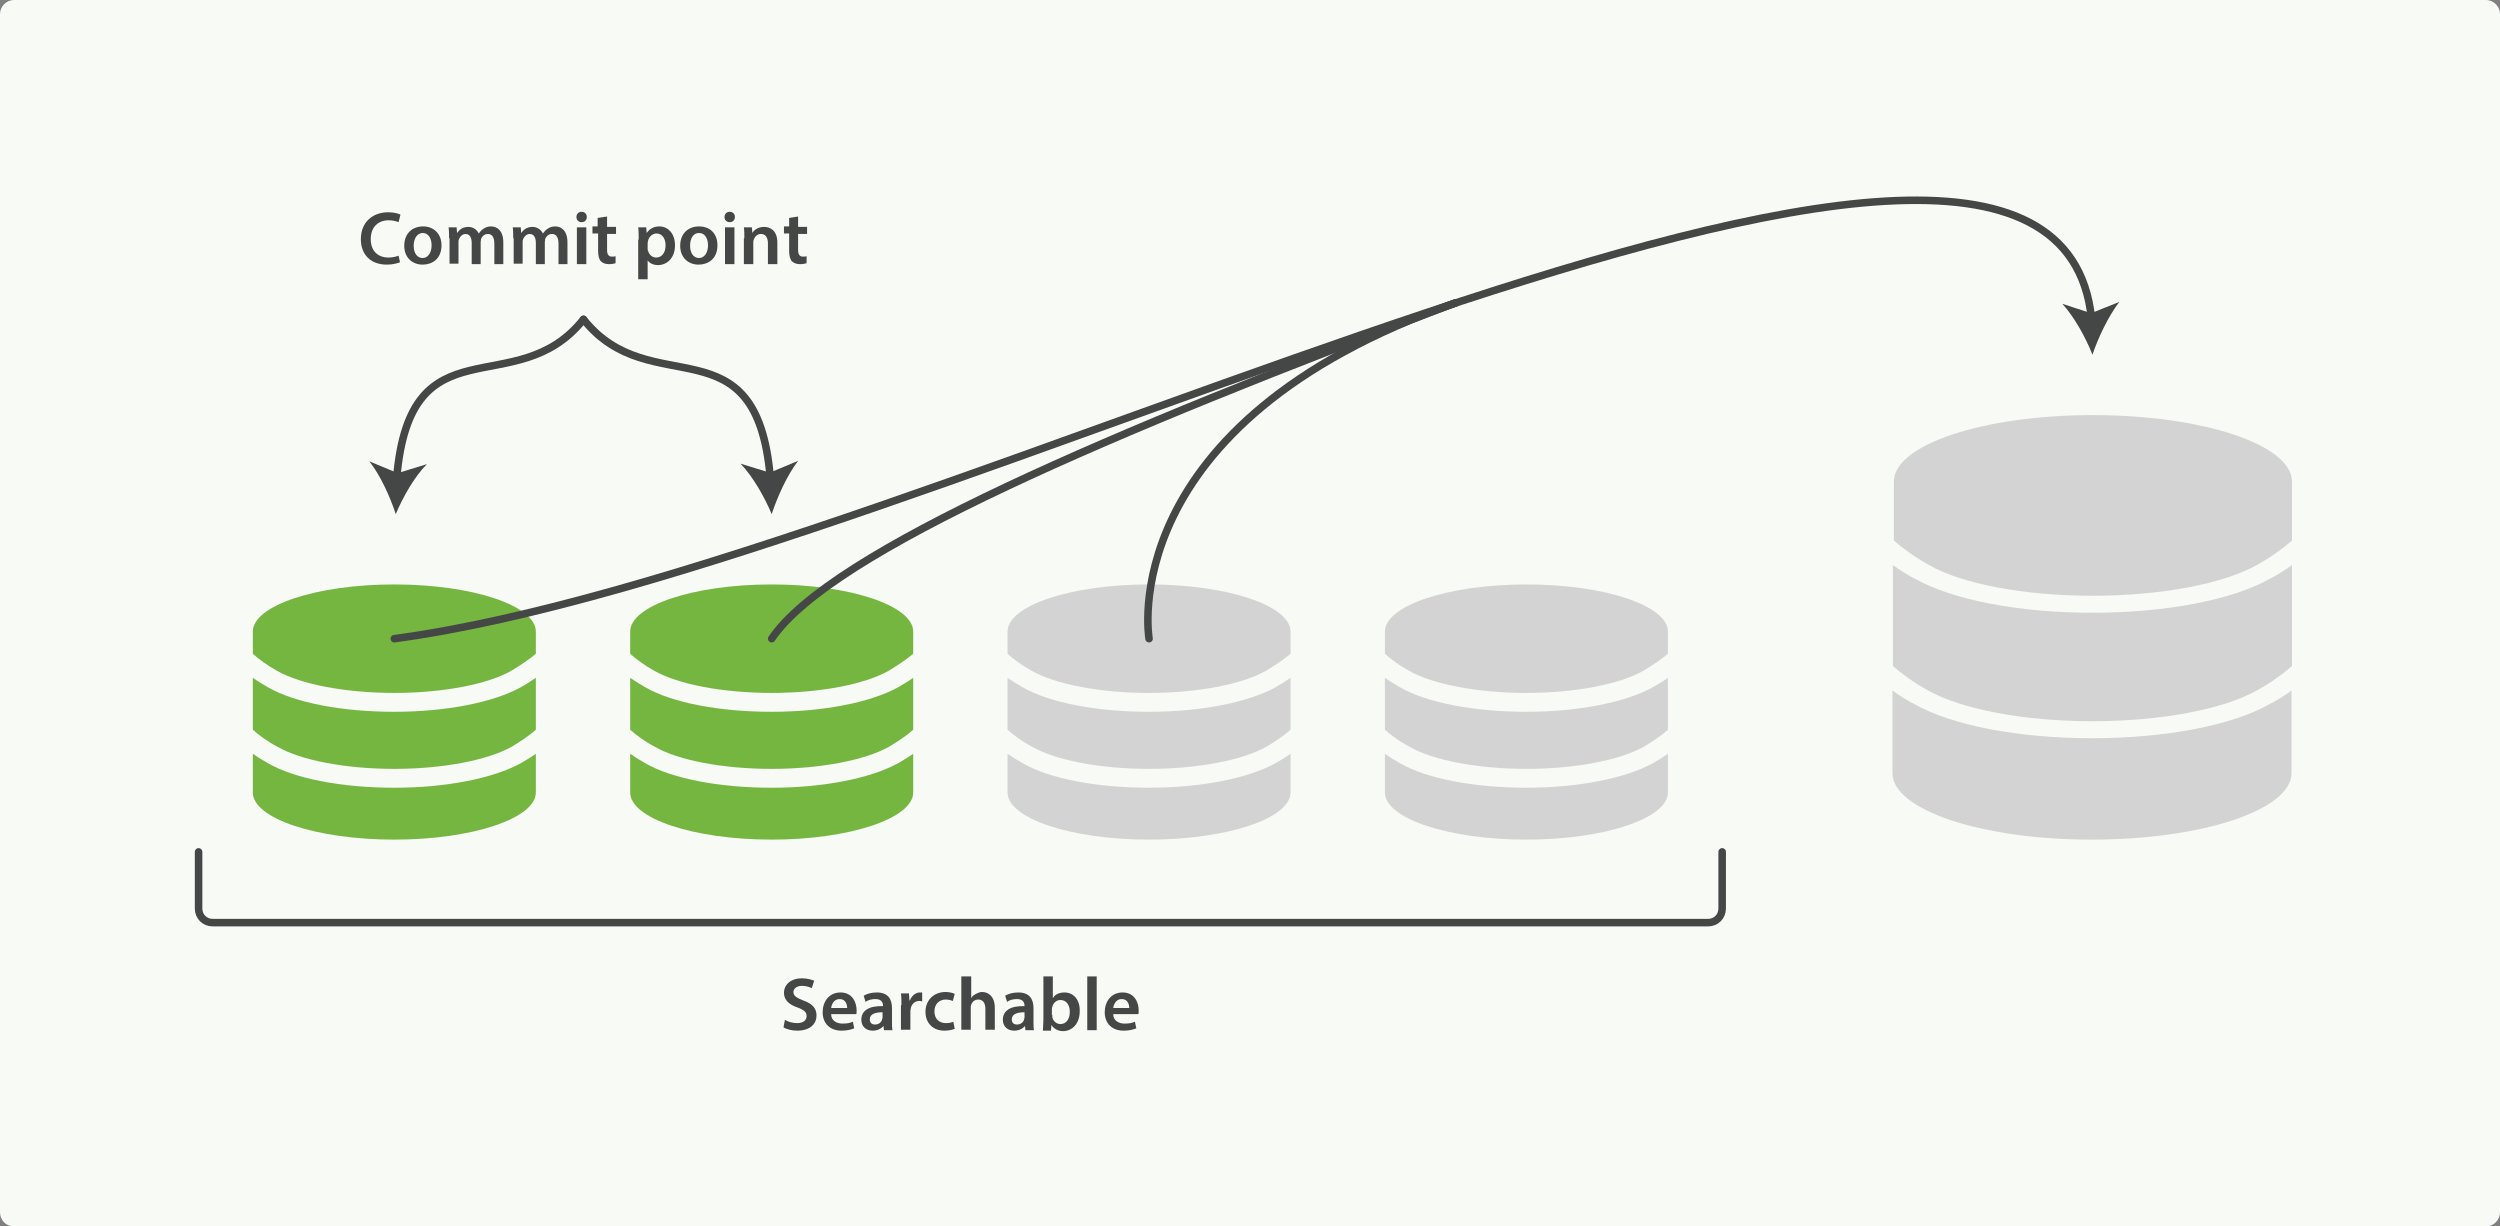<svg xmlns="http://www.w3.org/2000/svg" xmlns:svg="http://www.w3.org/2000/svg" id="Layer_1" width="100%" height="100%" x="0" y="0" enable-background="new 0 0 1280 800" version="1.1" viewBox="0 0 530 260" xml:space="preserve"><rect x="0" y="0" width="530" height="260" fill="#808080" stroke="none"/><path id="path3" d="M 527,260 H 3 c -1.7,0 -3,-1.3 -3,-3 V 3 C 0,1.4 1.3,0 3,0 h 524 c 1.7,0 3,1.4 3,3 v 254 c 0,1.6 -1.3,3 -3,3 z" style="fill:#f8faf6"/><g id="g5" transform="translate(-443.4,-279.5)"><path id="path7" d="m 528.2,335.1 c -0.5,0.2 -1.5,0.5 -2.8,0.5 -3.4,0 -5.5,-2.1 -5.5,-5.4 0,-3.6 2.5,-5.7 5.8,-5.7 1.3,0 2.2,0.3 2.6,0.5 l -0.4,1.6 c -0.5,-0.2 -1.2,-0.4 -2.1,-0.4 -2.2,0 -3.8,1.4 -3.8,4 0,2.4 1.4,3.9 3.8,3.9 0.8,0 1.6,-0.2 2.1,-0.4 l 0.3,1.4 z" style="fill:#454746"/><path id="path9" d="m 537,331.5 c 0,2.9 -2,4.1 -4,4.1 -2.2,0 -3.9,-1.5 -3.9,-4 0,-2.6 1.7,-4.1 4,-4.1 2.3,0 3.9,1.6 3.9,4 z m -5.9,0.1 c 0,1.5 0.7,2.6 1.9,2.6 1.1,0 1.9,-1.1 1.9,-2.7 0,-1.2 -0.5,-2.6 -1.9,-2.6 -1.3,0 -1.9,1.4 -1.9,2.7 z" style="fill:#454746"/><path id="path11" d="m 538.6,330 c 0,-0.9 0,-1.6 -0.1,-2.3 h 1.7 l 0.1,1.2 h 0 c 0.4,-0.6 1.1,-1.3 2.4,-1.3 1,0 1.8,0.6 2.2,1.4 h 0 c 0.3,-0.4 0.6,-0.8 1,-1 0.4,-0.3 0.9,-0.5 1.6,-0.5 1.3,0 2.6,0.9 2.6,3.4 v 4.6 h -1.9 v -4.3 c 0,-1.3 -0.4,-2.1 -1.4,-2.1 -0.7,0 -1.2,0.5 -1.4,1 0,0.2 -0.1,0.4 -0.1,0.7 v 4.7 h -1.9 V 331 c 0,-1.1 -0.4,-1.9 -1.3,-1.9 -0.7,0 -1.2,0.6 -1.4,1.1 -0.1,0.2 -0.1,0.4 -0.1,0.6 v 4.6 h -1.9 V 330 z" style="fill:#454746"/><path id="path13" d="m 552.2,330 c 0,-0.9 0,-1.6 -0.1,-2.3 h 1.7 l 0.1,1.2 h 0 c 0.4,-0.6 1.1,-1.3 2.4,-1.3 1,0 1.8,0.6 2.2,1.4 h 0 c 0.3,-0.4 0.6,-0.8 1,-1 0.4,-0.3 0.9,-0.5 1.6,-0.5 1.3,0 2.6,0.9 2.6,3.4 v 4.6 h -1.9 v -4.3 c 0,-1.3 -0.4,-2.1 -1.4,-2.1 -0.7,0 -1.2,0.5 -1.4,1 0,0.2 -0.1,0.4 -0.1,0.7 v 4.7 H 557 V 331 c 0,-1.1 -0.4,-1.9 -1.3,-1.9 -0.7,0 -1.2,0.6 -1.4,1.1 -0.1,0.2 -0.1,0.4 -0.1,0.6 v 4.6 h -1.9 V 330 z" style="fill:#454746"/><path id="path15" d="m 567.8,325.5 c 0,0.6 -0.4,1.1 -1.1,1.1 -0.7,0 -1.1,-0.5 -1.1,-1.1 0,-0.6 0.4,-1.1 1.1,-1.1 0.7,0 1.1,0.5 1.1,1.1 z m -2.1,10 v -7.8 h 2 v 7.8 h -2 z" style="fill:#454746"/><path id="path17" d="m 572.1,325.4 v 2.2 h 1.9 v 1.5 h -1.9 v 3.4 c 0,0.9 0.3,1.4 1,1.4 0.3,0 0.6,0 0.8,-0.1 l 0,1.5 c -0.3,0.1 -0.8,0.2 -1.4,0.2 -0.7,0 -1.3,-0.2 -1.7,-0.6 -0.4,-0.4 -0.6,-1.2 -0.6,-2.2 V 329 H 569 v -1.5 h 1.1 v -1.8 l 2,-0.3 z" style="fill:#454746"/><path id="path19" d="m 578.8,330.3 c 0,-1 0,-1.9 -0.1,-2.6 h 1.7 l 0.1,1.2 h 0 c 0.6,-0.9 1.5,-1.4 2.7,-1.4 1.8,0 3.3,1.5 3.3,4 0,2.8 -1.8,4.2 -3.6,4.2 -1,0 -1.8,-0.4 -2.2,-1 h 0 v 4 h -2 v -8.4 z m 1.9,1.9 c 0,0.2 0,0.4 0.1,0.5 0.2,0.8 0.9,1.4 1.7,1.4 1.2,0 2,-1 2,-2.6 0,-1.4 -0.7,-2.5 -1.9,-2.5 -0.8,0 -1.6,0.6 -1.8,1.5 0,0.2 -0.1,0.3 -0.1,0.5 v 1.2 z" style="fill:#454746"/><path id="path21" d="m 595.5,331.5 c 0,2.9 -2,4.1 -4,4.1 -2.2,0 -3.9,-1.5 -3.9,-4 0,-2.6 1.7,-4.1 4,-4.1 2.4,0 3.9,1.6 3.9,4 z m -5.8,0.1 c 0,1.5 0.7,2.6 1.9,2.6 1.1,0 1.9,-1.1 1.9,-2.7 0,-1.2 -0.5,-2.6 -1.9,-2.6 -1.4,0 -1.9,1.4 -1.9,2.7 z" style="fill:#454746"/><path id="path23" d="m 599.2,325.5 c 0,0.6 -0.4,1.1 -1.1,1.1 -0.7,0 -1.1,-0.5 -1.1,-1.1 0,-0.6 0.4,-1.1 1.1,-1.1 0.7,0 1.1,0.5 1.1,1.1 z m -2.1,10 v -7.8 h 2 v 7.8 h -2 z" style="fill:#454746"/><path id="path25" d="m 601.2,330 c 0,-0.9 0,-1.6 -0.1,-2.3 h 1.7 l 0.1,1.2 h 0 c 0.3,-0.6 1.2,-1.3 2.5,-1.3 1.4,0 2.8,0.9 2.8,3.3 v 4.6 h -2 v -4.4 c 0,-1.1 -0.4,-2 -1.5,-2 -0.8,0 -1.3,0.6 -1.5,1.2 -0.1,0.2 -0.1,0.4 -0.1,0.6 v 4.6 h -2 V 330 z" style="fill:#454746"/><path id="path27" d="m 612.6,325.4 v 2.2 h 1.9 v 1.5 h -1.9 v 3.4 c 0,0.9 0.3,1.4 1,1.4 0.3,0 0.6,0 0.8,-0.1 l 0,1.5 c -0.3,0.1 -0.8,0.2 -1.4,0.2 -0.7,0 -1.3,-0.2 -1.7,-0.6 -0.4,-0.4 -0.6,-1.2 -0.6,-2.2 V 329 h -1.1 v -1.5 h 1.1 v -1.8 l 1.9,-0.3 z" style="fill:#454746"/></g><g id="g29" transform="translate(-443.4,-279.5)"><path id="path31" d="m 609.8,495.7 c 0.6,0.4 1.6,0.7 2.6,0.7 1.3,0 2,-0.6 2,-1.5 0,-0.8 -0.5,-1.3 -1.9,-1.8 -1.8,-0.6 -2.9,-1.6 -2.9,-3.1 0,-1.8 1.5,-3.1 3.8,-3.1 1.2,0 2,0.3 2.6,0.5 l -0.5,1.6 c -0.4,-0.2 -1.1,-0.5 -2.1,-0.5 -1.2,0 -1.8,0.7 -1.8,1.3 0,0.8 0.6,1.2 2.1,1.8 1.9,0.7 2.8,1.6 2.8,3.2 0,1.7 -1.3,3.2 -4.1,3.2 -1.1,0 -2.3,-0.3 -2.9,-0.7 l 0.3,-1.6 z" style="fill:#454746"/><path id="path33" d="m 619.6,494.5 c 0,1.4 1.2,2 2.4,2 0.9,0 1.6,-0.1 2.2,-0.4 l 0.3,1.4 c -0.7,0.3 -1.6,0.5 -2.7,0.5 -2.5,0 -4,-1.6 -4,-3.9 0,-2.2 1.3,-4.2 3.8,-4.2 2.5,0 3.4,2.1 3.4,3.8 0,0.4 0,0.7 -0.1,0.8 h -5.3 z m 3.4,-1.3 c 0,-0.7 -0.3,-1.9 -1.6,-1.9 -1.2,0 -1.7,1.1 -1.8,1.9 h 3.4 z" style="fill:#454746"/><path id="path35" d="m 630.8,497.9 -0.1,-0.9 h 0 c -0.5,0.6 -1.3,1 -2.3,1 -1.6,0 -2.4,-1.1 -2.4,-2.3 0,-2 1.7,-3 4.6,-2.9 v -0.1 c 0,-0.5 -0.2,-1.4 -1.6,-1.4 -0.8,0 -1.6,0.2 -2.1,0.6 l -0.4,-1.3 c 0.6,-0.4 1.6,-0.7 2.8,-0.7 2.5,0 3.2,1.6 3.2,3.3 v 2.8 c 0,0.7 0,1.4 0.1,1.9 h -1.8 z m -0.3,-3.8 c -1.4,0 -2.7,0.3 -2.7,1.5 0,0.8 0.5,1.1 1.1,1.1 0.8,0 1.4,-0.5 1.5,-1.1 0,-0.1 0.1,-0.3 0.1,-0.4 v -1.1 z" style="fill:#454746"/><path id="path37" d="m 634.5,492.6 c 0,-1.1 0,-1.8 -0.1,-2.5 h 1.7 l 0.1,1.5 h 0.1 c 0.4,-1.1 1.3,-1.7 2.1,-1.7 0.2,0 0.3,0 0.5,0 v 1.9 c -0.2,0 -0.3,-0.1 -0.6,-0.1 -0.9,0 -1.6,0.6 -1.8,1.5 0,0.2 -0.1,0.4 -0.1,0.6 v 4 h -2 v -5.2 z" style="fill:#454746"/><path id="path39" d="m 645.8,497.6 c -0.4,0.2 -1.2,0.4 -2.2,0.4 -2.4,0 -4,-1.6 -4,-4 0,-2.3 1.6,-4.2 4.3,-4.2 0.7,0 1.5,0.2 1.9,0.4 l -0.4,1.5 c -0.3,-0.1 -0.8,-0.3 -1.5,-0.3 -1.5,0 -2.4,1.1 -2.4,2.5 0,1.6 1,2.5 2.4,2.5 0.7,0 1.2,-0.1 1.6,-0.3 l 0.3,1.5 z" style="fill:#454746"/><path id="path41" d="m 647.3,486.5 h 2 v 4.6 h 0 c 0.2,-0.4 0.6,-0.7 1,-0.9 0.4,-0.2 0.8,-0.4 1.3,-0.4 1.3,0 2.7,0.9 2.7,3.4 v 4.6 h -2 v -4.4 c 0,-1.1 -0.4,-2 -1.5,-2 -0.8,0 -1.3,0.5 -1.5,1.1 -0.1,0.2 -0.1,0.4 -0.1,0.6 v 4.7 h -2 v -11.3 z" style="fill:#454746"/><path id="path43" d="m 660.8,497.9 -0.1,-0.9 h 0 c -0.5,0.6 -1.3,1 -2.3,1 -1.6,0 -2.4,-1.1 -2.4,-2.3 0,-2 1.7,-3 4.6,-2.9 v -0.1 c 0,-0.5 -0.2,-1.4 -1.6,-1.4 -0.8,0 -1.6,0.2 -2.1,0.6 l -0.4,-1.3 c 0.6,-0.4 1.6,-0.7 2.8,-0.7 2.5,0 3.2,1.6 3.2,3.3 v 2.8 c 0,0.7 0,1.4 0.1,1.9 h -1.8 z m -0.2,-3.8 c -1.4,0 -2.7,0.3 -2.7,1.5 0,0.8 0.5,1.1 1.1,1.1 0.8,0 1.4,-0.5 1.5,-1.1 0,-0.1 0.1,-0.3 0.1,-0.4 v -1.1 z" style="fill:#454746"/><path id="path45" d="m 664.5,497.9 c 0,-0.5 0.1,-1.4 0.1,-2.2 v -9.2 h 2 v 4.6 h 0 c 0.5,-0.8 1.3,-1.2 2.5,-1.2 1.9,0 3.3,1.6 3.2,4 0,2.8 -1.8,4.2 -3.5,4.2 -1,0 -1.9,-0.4 -2.5,-1.3 h 0 l -0.1,1.2 h -1.7 z m 2,-3.2 c 0,0.2 0,0.3 0,0.5 0.2,0.8 0.9,1.4 1.7,1.4 1.2,0 2,-1 2,-2.6 0,-1.4 -0.7,-2.5 -2,-2.5 -0.8,0 -1.5,0.6 -1.7,1.4 0,0.1 -0.1,0.3 -0.1,0.5 v 1.3 z" style="fill:#454746"/><path id="path47" d="m 673.9,486.5 h 2 v 11.4 h -2 v -11.4 z" style="fill:#454746"/><path id="path49" d="m 679.4,494.5 c 0,1.4 1.2,2 2.4,2 0.9,0 1.6,-0.1 2.2,-0.4 l 0.3,1.4 c -0.7,0.3 -1.6,0.5 -2.7,0.5 -2.5,0 -4,-1.6 -4,-3.9 0,-2.2 1.3,-4.2 3.8,-4.2 2.5,0 3.4,2.1 3.4,3.8 0,0.4 0,0.7 -0.1,0.8 h -5.3 z m 3.4,-1.3 c 0,-0.7 -0.3,-1.9 -1.6,-1.9 -1.2,0 -1.7,1.1 -1.8,1.9 h 3.4 z" style="fill:#454746"/></g><g id="g51" transform="translate(-443.4,-279.5)"><g id="g53"><path id="path55" stroke-miterlimit="10" d="m 567.1,347.2 c -14.3,18 -36.7,-0.3 -39.6,33.6" style="fill:none;stroke:#454746;stroke-width:1.6;stroke-linecap:round;stroke-miterlimit:10"/><g id="g57"><path id="path59" d="m 527.3,388.5 c -1.2,-3.7 -3.3,-8.3 -5.6,-11.2 l 6,2.5 6.2,-1.9 c -2.6,2.6 -5.1,7 -6.6,10.6 z" style="fill:#454746"/></g></g></g><path id="path61" stroke-miterlimit="10" d="m 365.1,180.6 v 12 c 0,1.7 -1.3,3 -3,3 h -317 c -1.7,0 -3,-1.3 -3,-3 v -12" style="fill:none;stroke:#454746;stroke-width:1.6;stroke-linecap:round;stroke-miterlimit:10"/><path id="path63" d="m 83.6,163 c 10.2,0 19.7,-1.8 24.9,-4.7 2,-1.2 3.9,-2.5 5.1,-3.6 v -11 c -1.3,0.9 -2.5,1.6 -3.2,2 -5.8,3.2 -15.8,5.2 -26.8,5.2 -11,0 -21.1,-1.9 -26.8,-5.2 -0.7,-0.4 -1.9,-1.1 -3.2,-2 v 11 c 1.2,1.1 3.1,2.5 5.2,3.6 5,2.9 14.5,4.7 24.8,4.7 z" style="fill:#75b640"/><path id="path65" d="m 113.6,168 v -8.2 c -1.3,0.9 -2.5,1.6 -3.2,2 -5.8,3.2 -15.8,5.2 -26.8,5.2 -11,0 -21.1,-1.9 -26.8,-5.2 -0.7,-0.4 -1.9,-1.1 -3.2,-2 v 8.2 c 0,5.5 13.4,10 30,10 16.5,0 30,-4.5 30,-10 z" style="fill:#75b640"/><path id="path67" d="m 83.6,146.9 c 10.2,0 19.7,-1.8 24.8,-4.7 2,-1.2 3.9,-2.5 5.2,-3.6 v -4.7 c 0,-5.5 -13.4,-10 -30,-10 -16.6,0 -30,4.5 -30,10 v 4.7 c 1.2,1.1 3.1,2.5 5.1,3.6 5.1,2.9 14.6,4.7 24.9,4.7 z" style="fill:#75b640"/><path id="path69" d="m 193.6,168 v -8.2 c -1.3,0.9 -2.5,1.6 -3.2,2 -5.8,3.2 -15.8,5.2 -26.8,5.2 -11,0 -21.1,-1.9 -26.8,-5.2 -0.7,-0.4 -1.9,-1.1 -3.2,-2 v 8.2 c 0,5.5 13.4,10 30,10 16.5,0 30,-4.5 30,-10 z" style="fill:#75b640"/><path id="path71" d="m 163.6,163 c 10.2,0 19.7,-1.8 24.9,-4.7 2,-1.2 3.9,-2.5 5.1,-3.6 v -11 c -1.3,0.9 -2.5,1.6 -3.2,2 -5.8,3.2 -15.8,5.2 -26.8,5.2 -11,0 -21.1,-1.9 -26.8,-5.2 -0.7,-0.4 -1.9,-1.1 -3.2,-2 v 11 c 1.2,1.1 3.1,2.5 5.2,3.6 5,2.9 14.5,4.7 24.8,4.7 z" style="fill:#75b640"/><path id="path73" d="m 163.6,146.9 c 10.2,0 19.7,-1.8 24.8,-4.7 2,-1.2 3.9,-2.5 5.2,-3.6 v -4.7 c 0,-5.5 -13.4,-10 -30,-10 -16.6,0 -30,4.5 -30,10 v 4.7 c 1.2,1.1 3.1,2.5 5.1,3.6 5.1,2.9 14.6,4.7 24.9,4.7 z" style="fill:#75b640"/><path id="path75" d="m 243.6,146.9 c 10.2,0 19.7,-1.8 24.8,-4.7 2,-1.2 3.9,-2.5 5.2,-3.6 v -4.7 c 0,-5.5 -13.4,-10 -30,-10 -16.6,0 -30,4.5 -30,10 v 4.7 c 1.2,1.1 3.1,2.5 5.1,3.6 5.1,2.9 14.6,4.7 24.9,4.7 z" style="fill:#d3d3d3"/><path id="path77" d="m 243.6,163 c 10.2,0 19.7,-1.8 24.9,-4.7 2,-1.2 3.9,-2.5 5.1,-3.6 v -11 c -1.3,0.9 -2.5,1.6 -3.2,2 -5.8,3.2 -15.8,5.2 -26.8,5.2 -11,0 -21.1,-1.9 -26.8,-5.2 -0.7,-0.4 -1.9,-1.1 -3.2,-2 v 11 c 1.2,1.1 3.1,2.5 5.2,3.6 5,2.9 14.5,4.7 24.8,4.7 z" style="fill:#d3d3d3"/><path id="path79" d="m 273.6,168 v -8.2 c -1.3,0.9 -2.5,1.6 -3.2,2 -5.8,3.2 -15.8,5.2 -26.8,5.2 -11,0 -21.1,-1.9 -26.8,-5.2 -0.7,-0.4 -1.9,-1.1 -3.2,-2 v 8.2 c 0,5.5 13.4,10 30,10 16.5,0 30,-4.5 30,-10 z" style="fill:#d3d3d3"/><g id="g81" transform="translate(-443.4,-279.5)"><path id="path83" d="m 797,447.5 v -8.2 c -1.3,0.9 -2.5,1.6 -3.2,2 -5.8,3.2 -15.8,5.2 -26.8,5.2 -11,0 -21.1,-1.9 -26.8,-5.2 -0.7,-0.4 -1.9,-1.1 -3.2,-2 v 8.2 c 0,5.5 13.4,10 30,10 16.5,0 30,-4.5 30,-10 z" style="fill:#d3d3d3"/><path id="path85" d="m 767,442.5 c 10.2,0 19.7,-1.8 24.9,-4.7 2,-1.2 3.9,-2.5 5.1,-3.6 v -11 c -1.3,0.9 -2.5,1.6 -3.2,2 -5.8,3.2 -15.8,5.2 -26.8,5.2 -11,0 -21.1,-1.9 -26.8,-5.2 -0.7,-0.4 -1.9,-1.1 -3.2,-2 v 11 c 1.2,1.1 3.1,2.5 5.2,3.6 5,2.9 14.5,4.7 24.8,4.7 z" style="fill:#d3d3d3"/><path id="path87" d="m 767,426.4 c 10.2,0 19.7,-1.8 24.8,-4.7 2,-1.2 3.9,-2.5 5.2,-3.6 v -4.7 c 0,-5.5 -13.4,-10 -30,-10 -16.6,0 -30,4.5 -30,10 v 4.7 c 1.2,1.1 3.1,2.5 5.1,3.6 5.1,2.9 14.6,4.7 24.9,4.7 z" style="fill:#d3d3d3"/></g><g id="g89" transform="translate(-443.4,-279.5)"><path id="path91" d="m 929.2,443.4 v -17.5 c -1.8,1.3 -3.5,2.3 -4.5,2.8 -8.1,4.6 -22.2,7.3 -37.8,7.3 -15.6,0 -29.7,-2.7 -37.8,-7.3 -1,-0.5 -2.7,-1.5 -4.5,-2.8 v 17.5 c 0,7.8 18.9,14.1 42.2,14.1 23.5,0 42.4,-6.3 42.4,-14.1 z" style="fill:#d3d3d3"/><path id="path93" d="m 887,432.4 c 14.4,0 27.8,-2.5 35,-6.6 2.9,-1.6 5.6,-3.6 7.3,-5.1 v -21.4 c -1.8,1.3 -3.5,2.3 -4.5,2.8 -8.1,4.6 -22.2,7.3 -37.8,7.3 -15.6,0 -29.7,-2.7 -37.8,-7.3 -1,-0.5 -2.7,-1.5 -4.5,-2.8 v 21.4 c 1.7,1.5 4.4,3.5 7.3,5.1 7.2,4.1 20.6,6.6 35,6.6 z" style="fill:#d3d3d3"/><path id="path95" d="m 887,405.8 c 14.4,0 27.8,-2.5 35,-6.6 2.9,-1.6 5.6,-3.6 7.3,-5.1 v -12.5 c 0,-7.8 -18.9,-14.1 -42.2,-14.1 -23.3,0 -42.2,6.3 -42.2,14.1 v 12.5 c 1.7,1.5 4.4,3.5 7.3,5.1 7,4.1 20.4,6.6 34.8,6.6 z" style="fill:#d3d3d3"/></g><g id="g97" transform="translate(-443.4,-279.5)"><g id="g99"><path id="path101" stroke-miterlimit="10" d="m 567.1,347.2 c 14.3,18 36.7,-0.3 39.6,33.6" style="fill:none;stroke:#454746;stroke-width:1.6;stroke-linecap:round;stroke-miterlimit:10"/><g id="g103"><path id="path105" d="m 607,388.5 c -1.5,-3.6 -4,-8 -6.6,-10.7 l 6.2,1.9 6,-2.5 c -2.3,3 -4.4,7.6 -5.6,11.3 z" style="fill:#454746"/></g></g></g><g id="g107" transform="translate(-443.4,-279.5)"><g id="g109"><path id="path111" stroke-miterlimit="10" d="M 527,414.9 C 640,399.8 878.5,268 886.8,347" style="fill:none;stroke:#454746;stroke-width:1.6;stroke-linecap:round;stroke-miterlimit:10"/><g id="g113"><path id="path115" d="m 887,354.7 c -1.4,-3.6 -3.9,-8.1 -6.4,-10.8 l 6.1,2 6,-2.4 c -2.3,3 -4.5,7.6 -5.7,11.2 z" style="fill:#454746"/></g></g></g><path id="path117" stroke-miterlimit="10" d="m 163.6,135.4 c 12.5,-18.5 72.1,-43.8 145,-71.2" style="fill:none;stroke:#454746;stroke-width:1.6;stroke-linecap:round;stroke-miterlimit:10"/><path id="path119" stroke-miterlimit="10" d="m 243.6,135.4 c 0,0 -7.9,-45.6 65,-71.2" style="fill:none;stroke:#454746;stroke-width:1.6;stroke-linecap:round;stroke-miterlimit:10"/></svg>